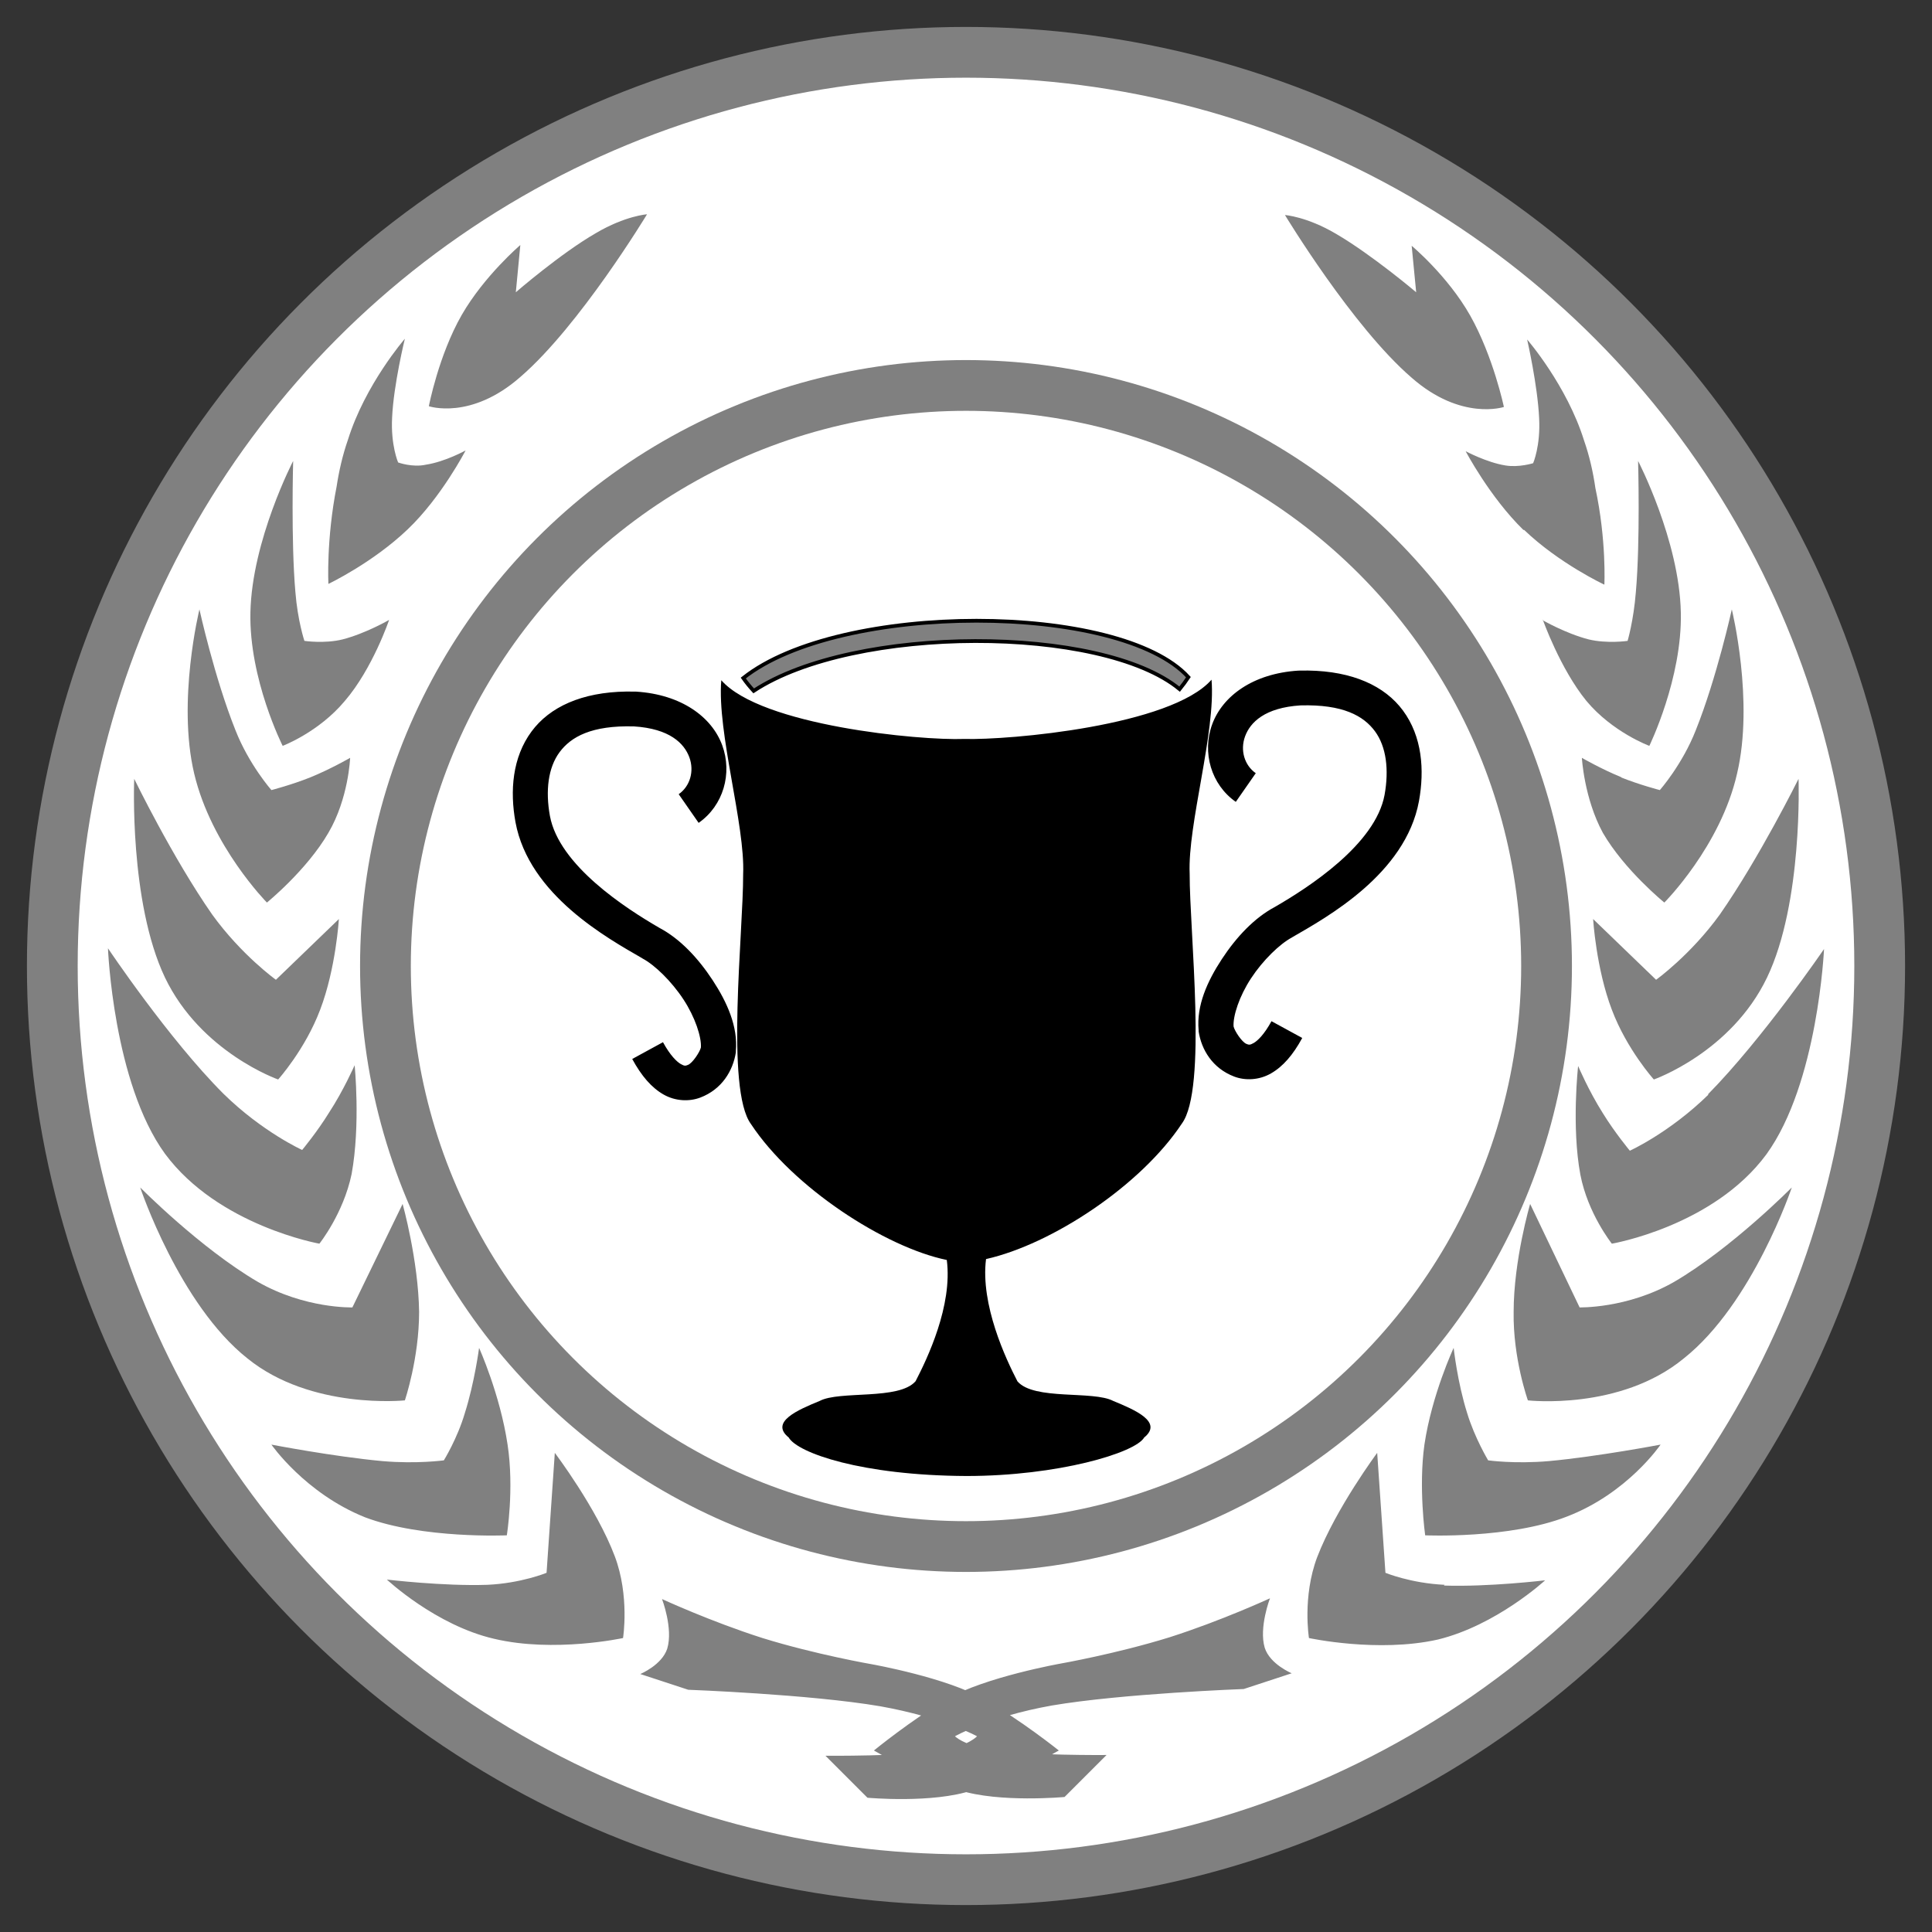 <?xml version="1.0" encoding="UTF-8" standalone="no"?>
<!-- Created with Inkscape (http://www.inkscape.org/) -->

<svg
   xmlns:dc="http://purl.org/dc/elements/1.1/"
   xmlns:cc="http://creativecommons.org/ns#"
   xmlns:rdf="http://www.w3.org/1999/02/22-rdf-syntax-ns#"
   xmlns:svg="http://www.w3.org/2000/svg"
   xmlns="http://www.w3.org/2000/svg"
   xmlns:xlink="http://www.w3.org/1999/xlink"
   xmlns:sodipodi="http://sodipodi.sourceforge.net/DTD/sodipodi-0.dtd"
   xmlns:inkscape="http://www.inkscape.org/namespaces/inkscape"
   id="svg2"
   viewBox="0 0 190 190"
   version="1.0"
   inkscape:version="0.92+devel (c6daf9ab0, 2018-11-14, custom)"
   sodipodi:docname="compet.svg"
   width="190"
   height="190"
   inkscape:export-filename="/home/doctormo/Desktop/cafe.png"
   inkscape:export-xdpi="101.05"
   inkscape:export-ydpi="101.05">
  <rect x="0" y="0" width="190" height="190" fill="#333333" stroke="none"/>
  <defs
     id="defs66">
    <linearGradient
       id="linearGradient11550"
       inkscape:collect="always">
      <stop
         id="stop11552"
         offset="0"
         style="stop-color: rgb(255, 255, 255); stop-opacity: 1;" />
      <stop
         id="stop11554"
         offset="1"
         style="stop-color: rgb(255, 255, 255); stop-opacity: 0;" />
    </linearGradient>
    <linearGradient
       gradientTransform="matrix(10.167,0,0,10.167,-682.658,5.504)"
       y2="18.5"
       x2="36.5"
       y1="18.5"
       x1="25.5"
       gradientUnits="userSpaceOnUse"
       id="linearGradient10783"
       xlink:href="#linearGradient11550"
       inkscape:collect="always" />
    <inkscape:perspective
       sodipodi:type="inkscape:persp3d"
       inkscape:vp_x="0 : 526.2 : 1"
       inkscape:vp_y="0 : 1000 : 0"
       inkscape:vp_z="744.1 : 526.2 : 1"
       inkscape:persp3d-origin="372 : 350.8 : 1"
       id="perspective4007" />
    <inkscape:perspective
       id="perspective3992"
       inkscape:persp3d-origin="0.5 : 0.3333 : 1"
       inkscape:vp_z="1 : 0.5 : 1"
       inkscape:vp_y="0 : 1000 : 0"
       inkscape:vp_x="0 : 0.5 : 1"
       sodipodi:type="inkscape:persp3d" />
    <inkscape:perspective
       id="perspective4051"
       inkscape:persp3d-origin="0.5 : 0.3333 : 1"
       inkscape:vp_z="1 : 0.5 : 1"
       inkscape:vp_y="0 : 1000 : 0"
       inkscape:vp_x="0 : 0.5 : 1"
       sodipodi:type="inkscape:persp3d" />
    <inkscape:perspective
       id="perspective4103"
       inkscape:persp3d-origin="0.5 : 0.3333 : 1"
       inkscape:vp_z="1 : 0.5 : 1"
       inkscape:vp_y="0 : 1000 : 0"
       inkscape:vp_x="0 : 0.5 : 1"
       sodipodi:type="inkscape:persp3d" />
    <inkscape:perspective
       id="perspective4162"
       inkscape:persp3d-origin="0.5 : 0.3333 : 1"
       inkscape:vp_z="1 : 0.5 : 1"
       inkscape:vp_y="0 : 1000 : 0"
       inkscape:vp_x="0 : 0.5 : 1"
       sodipodi:type="inkscape:persp3d" />
    <inkscape:perspective
       id="perspective4214"
       inkscape:persp3d-origin="0.5 : 0.3333 : 1"
       inkscape:vp_z="1 : 0.5 : 1"
       inkscape:vp_y="0 : 1000 : 0"
       inkscape:vp_x="0 : 0.5 : 1"
       sodipodi:type="inkscape:persp3d" />
    <inkscape:perspective
       id="perspective4307"
       inkscape:persp3d-origin="0.5 : 0.3333 : 1"
       inkscape:vp_z="1 : 0.5 : 1"
       inkscape:vp_y="0 : 1000 : 0"
       inkscape:vp_x="0 : 0.5 : 1"
       sodipodi:type="inkscape:persp3d" />
  </defs>
  <sodipodi:namedview
     pagecolor="#ffffff"
     bordercolor="#666666"
     borderopacity="1"
     objecttolerance="10"
     gridtolerance="10"
     guidetolerance="10"
     inkscape:pageopacity="0"
     inkscape:pageshadow="2"
     inkscape:window-width="1855"
     inkscape:window-height="1056"
     id="namedview64"
     showgrid="false"
     fit-margin-top="0"
     fit-margin-left="0"
     fit-margin-right="0"
     fit-margin-bottom="0"
     inkscape:zoom="1"
     inkscape:cx="185.5513"
     inkscape:cy="81.631942"
     inkscape:window-x="65"
     inkscape:window-y="24"
     inkscape:window-maximized="1"
     inkscape:current-layer="svg2"
     inkscape:snap-global="false"
     inkscape:document-rotation="0" />
  <circle
     style="color:#000000;clip-rule:nonzero;display:inline;overflow:visible;visibility:visible;opacity:1;isolation:auto;mix-blend-mode:normal;color-interpolation:sRGB;color-interpolation-filters:linearRGB;solid-color:#000000;solid-opacity:1;fill:#ffffff;fill-opacity:1;fill-rule:nonzero;stroke:#808080;stroke-width:4.992;stroke-linecap:round;stroke-linejoin:round;stroke-miterlimit:4;stroke-dasharray:none;stroke-dashoffset:0;stroke-opacity:1;marker:none;color-rendering:auto;image-rendering:auto;shape-rendering:auto;text-rendering:auto;enable-background:accumulate"
     id="path4147"
     cx="95"
     cy="95"
     r="89.856" />
  <circle
     r="57.094"
     cy="95"
     cx="95"
     id="circle4149"
     style="color:#000000;clip-rule:nonzero;display:inline;overflow:visible;visibility:visible;opacity:1;isolation:auto;mix-blend-mode:normal;color-interpolation:sRGB;color-interpolation-filters:linearRGB;solid-color:#000000;solid-opacity:1;fill:#ffffff;fill-opacity:1;fill-rule:nonzero;stroke:#808080;stroke-width:4.992;stroke-linecap:round;stroke-linejoin:round;stroke-miterlimit:4;stroke-dasharray:none;stroke-dashoffset:0;stroke-opacity:1;marker:none;color-rendering:auto;image-rendering:auto;shape-rendering:auto;text-rendering:auto;enable-background:accumulate" />
  <path
     inkscape:connector-curvature="0"
     style="fill:none;fill-opacity:1;stroke:url(#linearGradient10783);stroke-width:10.167;stroke-linecap:round;stroke-linejoin:miter;stroke-miterlimit:4;stroke-dasharray:none;stroke-dashoffset:1.96;stroke-opacity:1"
     id="path8421"
     sodipodi:nodetypes="cc"
     d="" />
  <path
     id="path5133"
     d="M 51.171,37.074 C 56.995,32.06 63.631,21.074 63.631,21.074 63.631,21.074 61.493,21.221 58.617,22.917 55.152,24.908 50.728,28.742 50.728,28.742 L 51.171,24.097 C 51.171,24.097 47.631,27.12 45.419,30.954 43.134,34.935 42.175,39.949 42.175,39.949 42.175,39.949 46.304,41.35 51.171,37.074 Z M 40.111,52.041 C 43.429,48.871 45.788,44.299 45.788,44.299 45.788,44.299 43.797,45.405 41.88,45.7 40.553,45.995 39.152,45.479 39.152,45.479 39.152,45.479 38.415,43.783 38.562,41.055 38.71,37.811 39.816,33.313 39.816,33.313 39.816,33.313 35.908,37.811 34.212,43.267 33.696,44.742 33.327,46.364 33.106,47.838 32.074,53.073 32.295,57.424 32.295,57.424 32.295,57.424 36.645,55.359 40.111,52.041 Z M 33.917,68.926 C 36.645,65.755 38.267,60.963 38.267,60.963 38.267,60.963 35.982,62.29 33.696,62.88 31.927,63.322 29.936,63.027 29.936,63.027 29.936,63.027 29.272,61.036 29.051,58.235 28.609,53.221 28.83,45.332 28.83,45.332 28.83,45.332 24.775,53.147 24.627,60.225 24.48,66.788 27.798,73.35 27.798,73.35 27.798,73.35 31.337,72.023 33.917,68.926 Z M 26.249,88.76 C 26.249,88.76 30.157,85.589 32.295,81.903 34.286,78.511 34.433,74.529 34.433,74.529 34.433,74.529 32.516,75.635 30.526,76.446 28.682,77.184 26.692,77.7 26.692,77.7 26.692,77.7 24.48,75.193 23.152,71.801 21.088,66.64 19.613,59.931 19.613,59.931 19.613,59.931 17.401,68.926 19.097,76.078 20.793,83.23 26.249,88.76 26.249,88.76 Z M 27.355,106.16 C 27.355,106.16 30.01,103.211 31.484,99.303 33.033,95.248 33.327,90.382 33.327,90.382 L 27.134,96.354 C 27.134,96.354 23.742,93.921 20.867,89.939 16.959,84.336 13.199,76.594 13.199,76.594 13.199,76.594 12.683,88.686 16.222,96.133 19.761,103.506 27.355,106.16 27.355,106.16 Z M 31.41,122.308 C 31.41,122.308 33.77,119.358 34.581,115.451 35.466,110.584 34.876,104.76 34.876,104.76 34.876,104.76 33.77,107.266 32.369,109.405 31.189,111.322 29.715,113.091 29.715,113.091 29.715,113.091 25.807,111.322 21.973,107.561 16.59,102.179 10.618,93.257 10.618,93.257 10.618,93.257 11.134,106.455 16.222,113.46 21.457,120.538 31.41,122.308 31.41,122.308 Z M 39.816,137.718 C 39.816,137.718 41.217,133.589 41.217,129.017 41.143,123.93 39.595,118.4 39.595,118.4 L 34.655,128.575 C 34.655,128.575 30.01,128.722 25.364,126.068 19.687,122.75 13.788,116.778 13.788,116.778 13.788,116.778 17.623,128.28 24.332,133.589 30.599,138.676 39.816,137.718 39.816,137.718 Z M 49.843,150.989 C 49.843,150.989 50.581,146.418 49.917,142.068 49.18,137.128 47.115,132.556 47.115,132.556 47.115,132.556 46.673,135.948 45.714,138.971 44.977,141.478 43.65,143.616 43.65,143.616 43.65,143.616 40.996,143.985 37.604,143.69 32.811,143.248 26.692,142.068 26.692,142.068 26.692,142.068 30.01,146.86 35.908,149.22 41.585,151.358 49.843,150.989 49.843,150.989 Z M 54.562,142.879 53.751,154.676 C 53.751,154.676 51.244,155.708 47.926,155.856 43.576,156.003 38.046,155.34 38.046,155.34 38.046,155.34 42.839,159.837 48.59,161.164 54.488,162.565 61.272,161.091 61.272,161.091 61.272,161.091 61.935,156.962 60.461,153.054 58.691,148.335 54.562,142.879 54.562,142.879 Z M 96.82,167.137 C 93.207,164.998 85.751,163.671 85.751,163.671 85.751,163.671 80.221,162.713 74.986,161.091 69.898,159.469 65.106,157.257 65.106,157.257 65.106,157.257 66.212,160.132 65.622,162.123 65.106,163.745 62.968,164.63 62.968,164.63 L 67.687,166.178 C 67.687,166.178 79.631,166.621 86.562,167.8 92.755,168.906 96.083,170.75 96.083,170.75 96.083,170.75 95.345,171.634 92.691,172.15 88.857,172.74 81.179,172.667 81.179,172.667 L 85.308,176.796 C 85.308,176.796 91.732,177.385 95.64,176.058 99.179,175.026 104.129,172.15 104.129,172.15 104.129,172.15 100.359,169.127 96.82,167.137 Z M 138.829,37.147 C 143.696,41.424 147.898,40.023 147.898,40.023 147.898,40.023 146.866,35.083 144.581,31.028 142.369,27.12 138.829,24.171 138.829,24.171 L 139.272,28.742 C 139.272,28.742 134.922,25.055 131.383,22.991 128.507,21.295 126.369,21.148 126.369,21.148 126.369,21.148 133.005,32.134 138.829,37.147 Z M 149.889,52.115 C 153.355,55.433 157.779,57.497 157.779,57.497 157.779,57.497 158,53.147 156.894,47.986 156.673,46.438 156.304,44.815 155.788,43.341 154.092,37.885 150.184,33.387 150.184,33.387 150.184,33.387 151.216,37.885 151.364,41.129 151.511,43.857 150.774,45.553 150.774,45.553 150.774,45.553 149.373,45.995 148.046,45.774 146.203,45.479 144.138,44.373 144.138,44.373 144.138,44.373 146.498,48.871 149.815,52.115 Z M 151.733,60.963 C 151.733,60.963 153.428,65.755 156.009,68.926 158.59,72.023 162.202,73.35 162.202,73.35 162.202,73.35 165.447,66.714 165.299,60.225 165.152,53.147 161.096,45.332 161.096,45.332 161.096,45.332 161.318,53.221 160.875,58.235 160.654,61.036 160.064,63.027 160.064,63.027 160.064,63.027 158.073,63.322 156.23,62.88 153.944,62.29 151.659,60.963 151.659,60.963 Z M 159.474,76.446 C 157.484,75.635 155.567,74.529 155.567,74.529 155.567,74.529 155.788,78.511 157.631,81.903 159.769,85.589 163.677,88.76 163.677,88.76 163.677,88.76 169.207,83.23 170.829,76.078 172.525,68.926 170.313,59.931 170.313,59.931 170.313,59.931 168.838,66.64 166.774,71.801 165.447,75.193 163.235,77.7 163.235,77.7 163.235,77.7 161.244,77.184 159.401,76.446 Z M 162.866,96.354 156.673,90.382 C 156.673,90.382 156.968,95.248 158.516,99.303 159.99,103.211 162.645,106.16 162.645,106.16 162.645,106.16 170.239,103.506 173.778,96.133 177.317,88.76 176.875,76.594 176.875,76.594 176.875,76.594 173.041,84.336 169.133,89.939 166.258,93.921 162.866,96.354 162.866,96.354 Z M 168.027,107.635 C 164.193,111.395 160.285,113.165 160.285,113.165 160.285,113.165 158.811,111.395 157.631,109.478 156.23,107.266 155.198,104.833 155.198,104.833 155.198,104.833 154.534,110.806 155.419,115.524 156.156,119.358 158.516,122.308 158.516,122.308 158.516,122.308 168.47,120.612 173.705,113.534 178.792,106.529 179.382,93.331 179.382,93.331 179.382,93.331 173.336,102.179 167.954,107.635 Z M 155.345,128.575 150.479,118.4 C 150.479,118.4 148.857,123.93 148.857,129.017 148.783,133.589 150.258,137.718 150.258,137.718 150.258,137.718 159.327,138.75 165.594,133.589 172.377,128.206 176.212,116.778 176.212,116.778 176.212,116.778 170.313,122.75 164.636,126.068 159.99,128.722 155.272,128.575 155.272,128.575 Z M 146.35,143.616 C 146.35,143.616 145.023,141.404 144.286,138.971 143.327,135.948 142.958,132.556 142.958,132.556 142.958,132.556 140.82,137.128 140.083,142.068 139.493,146.271 140.157,150.989 140.157,150.989 140.157,150.989 148.415,151.358 154.092,149.146 160.064,146.86 163.308,142.068 163.308,142.068 163.308,142.068 157.115,143.248 152.322,143.69 148.931,143.985 146.35,143.616 146.35,143.616 Z M 142.074,155.856 C 138.756,155.708 136.249,154.676 136.249,154.676 L 135.438,142.879 C 135.438,142.879 131.383,148.335 129.539,153.128 128.065,157.035 128.728,161.091 128.728,161.091 128.728,161.091 135.512,162.565 141.41,161.238 147.161,159.837 151.954,155.413 151.954,155.413 151.954,155.413 146.424,156.077 142,155.929 Z M 124.378,162.049 C 123.788,160.058 124.894,157.183 124.894,157.183 124.894,157.183 120.102,159.395 115.014,161.017 109.779,162.639 104.323,163.598 104.323,163.598 104.323,163.598 96.867,164.925 93.18,167.063 89.641,169.127 85.945,172.15 85.945,172.15 85.945,172.15 90.894,175.026 94.36,176.058 98.268,177.312 104.692,176.722 104.692,176.722 L 108.821,172.593 C 108.821,172.593 101.143,172.667 97.309,172.077 94.655,171.561 93.917,170.75 93.917,170.75 93.917,170.75 97.245,168.833 103.438,167.727 110.369,166.547 122.314,166.104 122.314,166.104 L 127.032,164.556 C 127.032,164.556 124.894,163.671 124.378,162.049 Z"
     style="opacity:1;fill:#808080;fill-opacity:1;stroke-width:0.737;stop-opacity:1"
     inkscape:connector-curvature="0"
     sodipodi:nodetypes="ccccccccccccccccccccccccccccccccccscccccccccccccccccccccccccccccccccccccccccccccccccccccccccccccccccccccccccccccccccccccccccccccccccccccsccccccccccccccccccccccccccccccccccccccccccccccccccccccc" />
  <g
     id="g1717"
     transform="matrix(0.55,0,0,0.55,-80.88,90.261)">
    <path
       id="path836"
       d="M 321.655,-53.118 C 305.439,-53.113 288.59,-49.719 279.957,-42.872 280.511,-42.08 281.136,-41.317 281.817,-40.578 299.819,-52.423 344.058,-52.391 357.979,-40.885 358.538,-41.572 359.064,-42.285 359.552,-43.028 353.454,-49.738 337.87,-53.122 321.655,-53.118 Z"
       style="font-variation-settings:normal;opacity:1;vector-effect:none;fill:#808080;fill-opacity:1;fill-rule:evenodd;stroke:#000000;stroke-width:0.669;stroke-linecap:butt;stroke-linejoin:miter;stroke-miterlimit:4;stroke-dasharray:none;stroke-dashoffset:0;stroke-opacity:1;stop-color:#000000;stop-opacity:1"
       inkscape:connector-curvature="0" />
    <path
       id="path835"
       d="M 380.938,-44.213 C 380.404,-44.22 379.859,-44.216 379.305,-44.201 379.275,-44.202 379.245,-44.202 379.215,-44.201 371.085,-43.687 365.665,-39.651 363.805,-34.609 361.955,-29.566 363.614,-23.812 368.024,-20.732 L 371.594,-25.859 C 369.584,-27.26 368.764,-29.948 369.684,-32.451 370.604,-34.955 373.214,-37.579 379.594,-37.982 387.174,-38.191 390.864,-36.12 392.904,-33.359 394.944,-30.597 395.435,-26.478 394.625,-21.982 392.985,-13.124 381.034,-5.427 375.024,-1.951 371.344,-8.41001e-4 368.124,3.431 365.524,7.391 362.924,11.352 360.975,15.694 361.375,20.078 361.365,20.151 361.365,20.226 361.375,20.299 361.875,23.585 363.864,26.919 367.744,28.389 369.684,29.129 372.175,29.048 374.305,27.828 376.445,26.608 378.254,24.521 379.904,21.485 L 374.404,18.485 C 373.104,20.872 371.915,21.995 371.215,22.391 370.515,22.788 370.344,22.706 369.934,22.549 369.124,22.243 367.805,20.229 367.625,19.424 367.505,17.555 368.644,14.02 370.744,10.828 372.874,7.582 375.885,4.671 378.055,3.518 378.095,3.497 378.124,3.474 378.154,3.453 384.234,-0.067 398.364,-7.804 400.774,-20.859 401.784,-26.434 401.354,-32.414 397.904,-37.076 394.67,-41.447 388.949,-44.099 380.938,-44.213 Z M 363.684,-42.576 C 356.434,-34.316 327.525,-31.752 319.465,-31.982 319.455,-31.984 319.444,-31.981 319.434,-31.982 311.489,-31.68 283.147,-34.367 276.026,-42.482 275.246,-33.141 280.317,-16.569 279.934,-7.797 279.969,2.546 276.742,30.699 281.34,36.889 288.828,48.213 305.282,58.902 316.348,61.182 317.405,69.348 312.849,78.84 310.766,82.86 307.791,86.3 297.217,84.489 293.61,86.389 289.716,87.989 284.661,90.15 288.078,92.92 289.666,95.69 301.139,99.719 319.863,99.809 336.183,99.809 350.055,95.69 351.645,92.92 355.055,90.15 350.003,87.989 346.113,86.389 342.503,84.489 331.965,86.329 328.985,82.889 326.907,78.88 322.341,69.186 323.363,61.02 335.135,58.374 351.042,47.88 358.375,36.799 362.965,30.599 359.744,2.453 359.774,-7.89 359.394,-16.661 364.464,-33.235 363.684,-42.576 Z M 259.059,-40.457 C 251.048,-40.343 245.331,-37.692 242.1,-33.32 238.652,-28.658 238.215,-22.678 239.225,-17.103 241.637,-4.048 255.768,3.691 261.85,7.211 L 261.942,7.274 C 264.12,8.427 267.123,11.34 269.256,14.586 271.353,17.778 272.499,21.311 272.381,23.18 272.198,23.985 270.874,25.998 270.067,26.299 269.653,26.459 269.48,26.549 268.785,26.149 268.09,25.751 266.896,24.628 265.6,22.241 L 260.1,25.241 C 261.748,28.279 263.556,30.37 265.692,31.59 267.829,32.81 270.315,32.879 272.256,32.149 276.137,30.679 278.123,27.34 278.631,24.055 278.633,23.982 278.633,23.909 278.631,23.836 279.023,19.452 277.077,15.108 274.475,11.147 271.873,7.187 268.658,3.755 264.975,1.805 258.97,-1.671 247.018,-9.368 245.381,-18.226 244.567,-22.722 245.058,-26.841 247.1,-29.603 249.141,-32.364 252.821,-34.435 260.41,-34.226 266.789,-33.823 269.398,-31.199 270.317,-28.695 271.237,-26.192 270.42,-23.504 268.41,-22.103 L 271.975,-16.976 C 276.389,-20.056 278.045,-25.81 276.192,-30.853 274.34,-35.895 268.919,-39.931 260.785,-40.445 260.754,-40.446 260.724,-40.446 260.692,-40.445 260.137,-40.46 259.593,-40.464 259.059,-40.457 Z"
       style="opacity:1;fill:#000000;fill-opacity:1;fill-rule:evenodd;stroke:none;stroke-width:1.25;stroke-linejoin:round;stop-opacity:1"
       inkscape:connector-curvature="0" />
  </g>
</svg>
